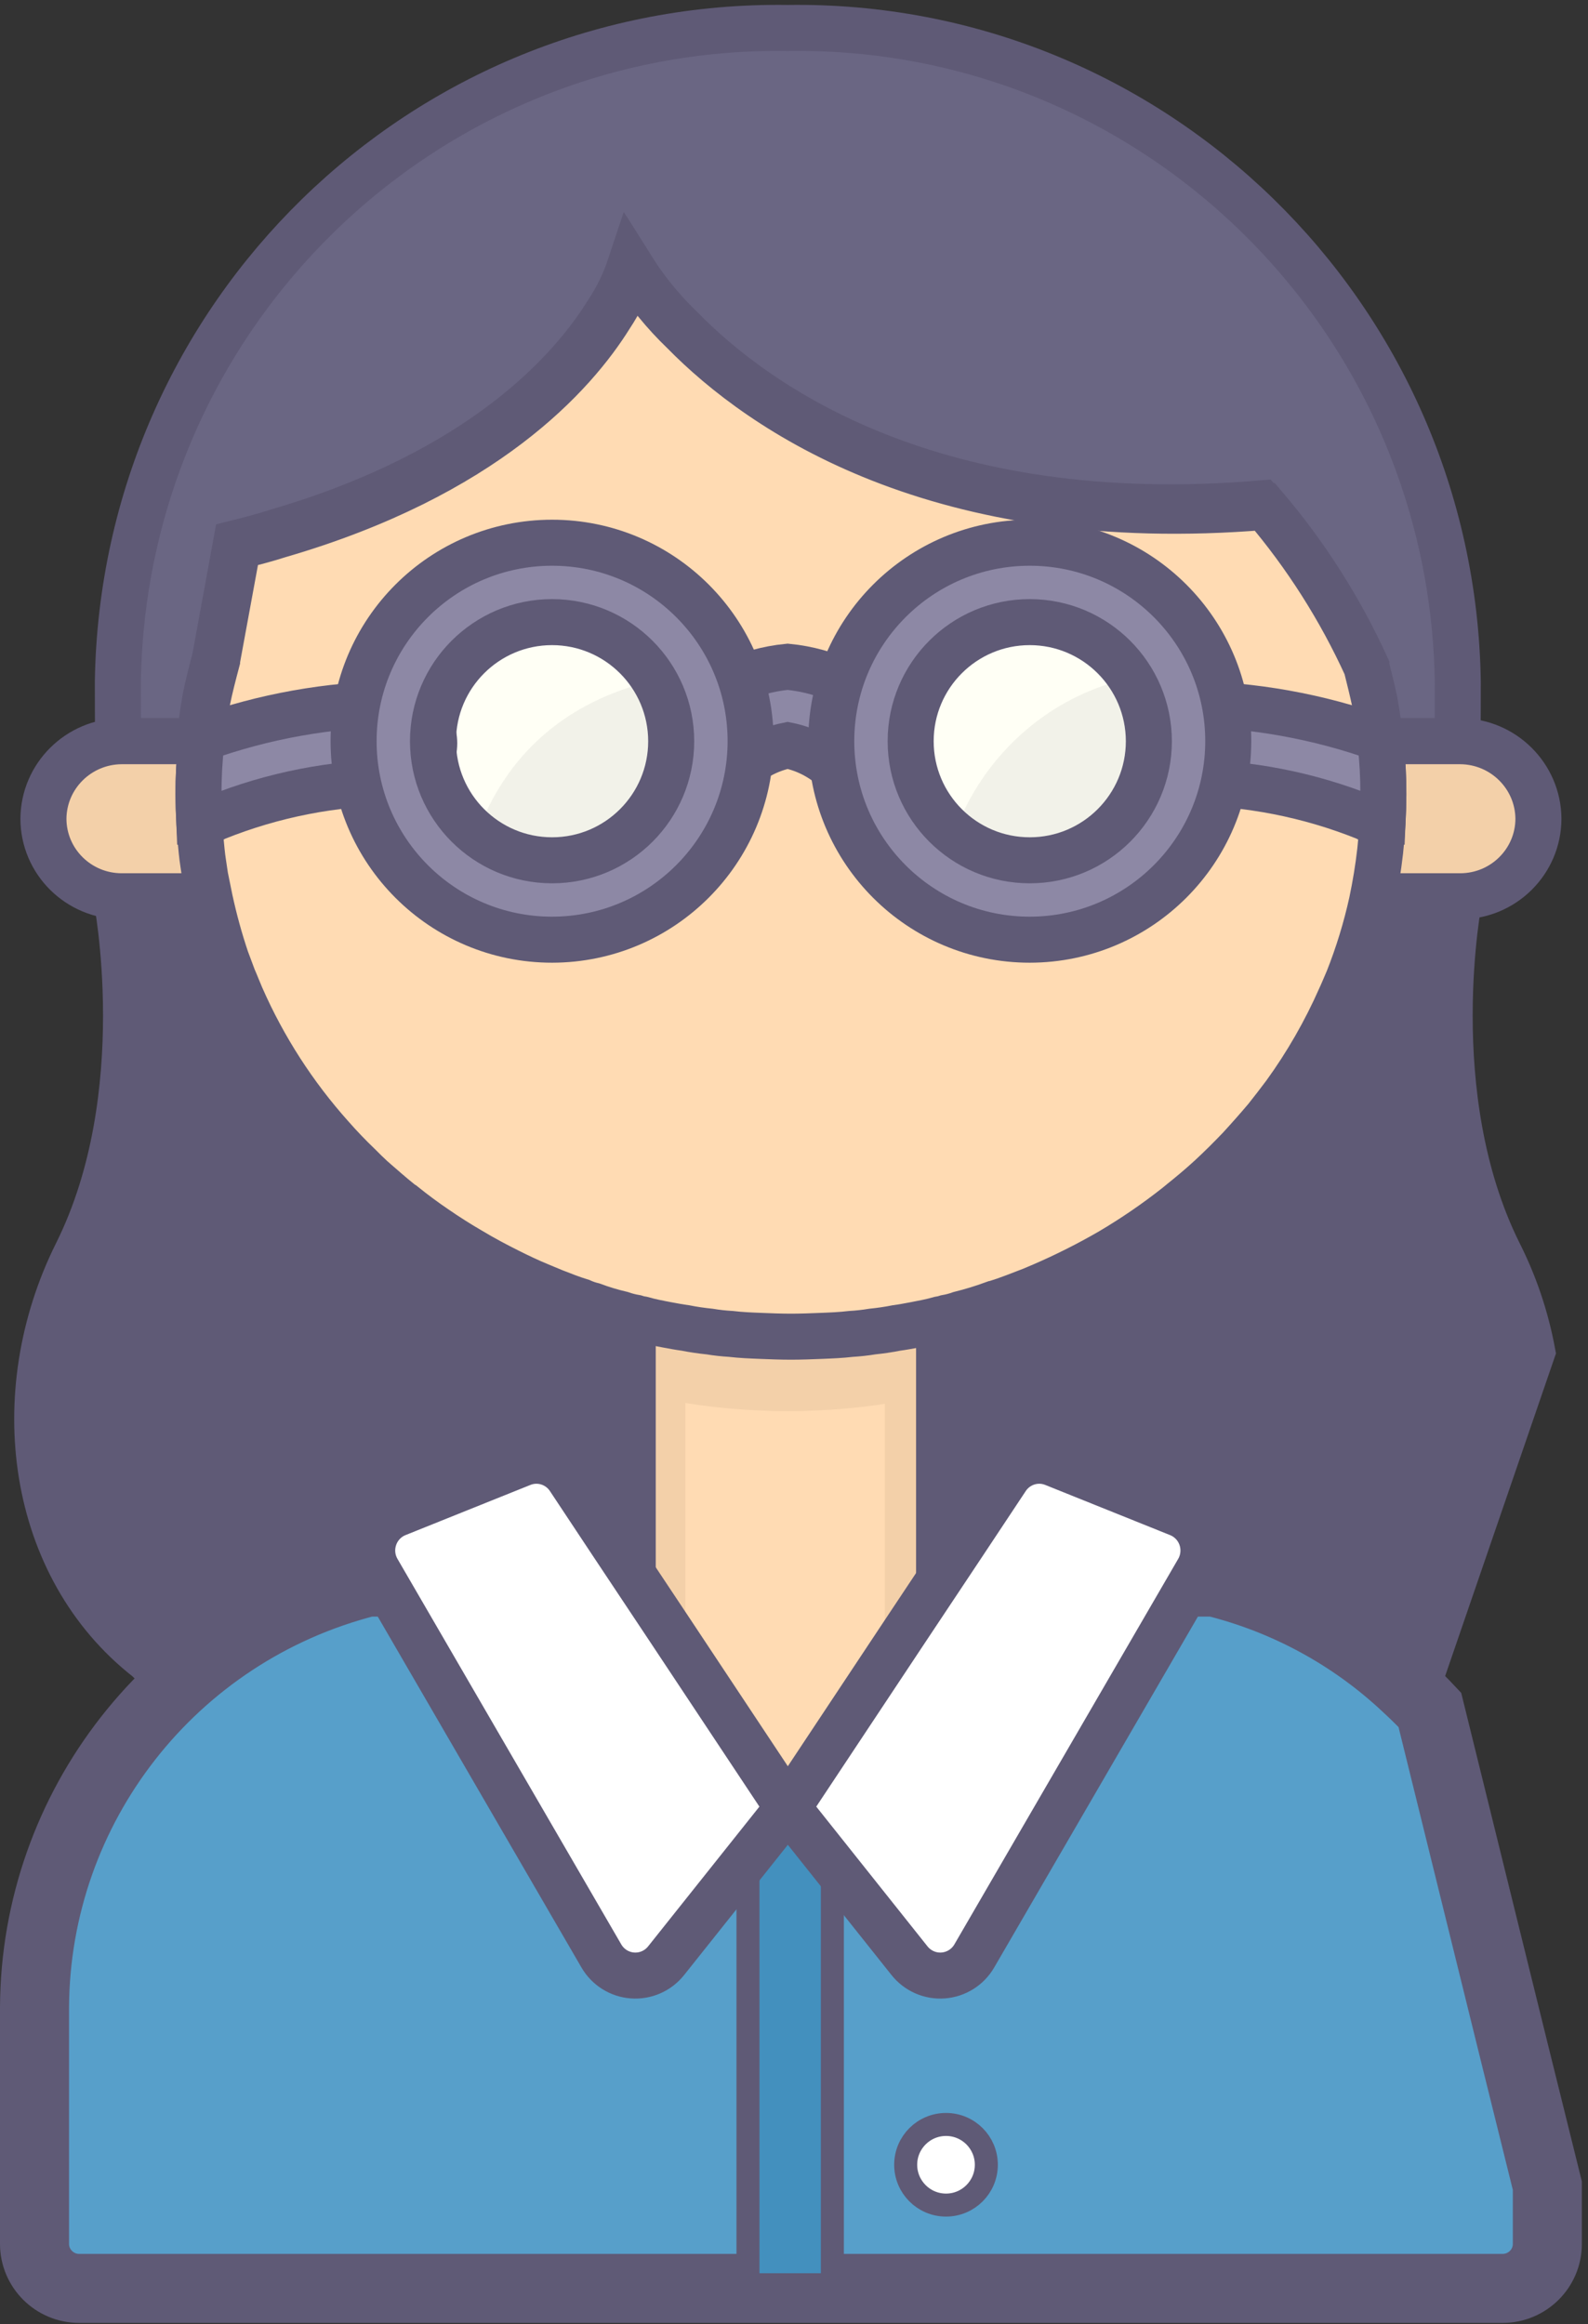 <?xml version="1.0" encoding="UTF-8"?>
<svg width="69px" height="101px" viewBox="0 0 69 101" version="1.1" xmlns="http://www.w3.org/2000/svg" xmlns:xlink="http://www.w3.org/1999/xlink">
    <rect x="0" y="0" width="69" height="101" fill="#333333" stroke="none"/>
    <!-- Generator: sketchtool 55.1 (78136) - https://sketchapp.com -->
    <title>033EECF2-B3BA-47B2-84AD-89CB1300EA96</title>
    <desc>Created with sketchtool.</desc>
    <g id="📜-Landing-page" stroke="none" stroke-width="1" fill="none" fill-rule="evenodd">
        <g id="landing-page" transform="translate(-507, -1379)" fill-rule="nonzero">
            <g id="experienced-markers" transform="translate(398, 1380)">
                <g id="teacher" transform="translate(109, 0)">
                    <path d="M63.413,38.033 C65.307,38.028 66.841,36.492 66.846,34.595 C66.832,32.702 65.303,31.171 63.413,31.157 L63.396,31.157 C63.413,30.865 63.413,28.854 63.413,28.579 C63.171,12.678 50.109,-0.018 34.232,0.215 C18.354,-0.018 5.292,12.678 5.05,28.579 C5.05,28.854 5.05,30.865 5.067,31.157 L5.05,31.157 C3.16,31.171 1.631,32.702 1.617,34.595 C1.623,36.492 3.157,38.028 5.05,38.033 C5.05,38.033 6.766,46.628 3.333,53.504 C0.278,59.624 1.308,67.119 6.423,71.107 L6.44,71.124 C9.025,68.667 12.21,66.936 15.676,66.104 L21.769,66.104 L32.978,76.419 L34.232,77.57 L35.433,76.35 L45.578,66.104 L52.787,66.104 C56.238,66.931 59.41,68.65 61.989,71.09 L66.571,57.767 C66.294,56.285 65.808,54.85 65.129,53.504 C61.696,46.628 63.413,38.033 63.413,38.033 Z" id="Path" fill="#AF8066"></path>
                    <path d="M66.577,57.736 L61.994,71.08 C59.414,68.636 56.242,66.915 52.791,66.086 L45.581,66.086 L35.435,76.348 L34.233,77.57 L32.98,76.417 L21.769,66.086 L15.675,66.086 C12.209,66.919 9.023,68.653 6.439,71.114 L6.421,71.096 C1.305,67.102 0.276,59.596 3.331,53.467 C6.765,46.58 5.048,37.971 5.048,37.971 L8.979,37.971 C8.894,37.592 8.825,37.231 8.773,36.869 C8.842,37.214 8.911,37.541 8.979,37.885 C9.167,38.752 9.402,39.609 9.683,40.451 L9.992,41.277 C10.113,41.552 10.216,41.827 10.336,42.103 C11.312,44.329 12.633,46.386 14.25,48.198 C14.627,48.628 15.04,49.059 15.452,49.455 C15.64,49.644 15.829,49.833 16.018,50.006 C16.43,50.368 16.859,50.746 17.288,51.09 C17.323,51.108 17.358,51.142 17.391,51.16 C17.838,51.521 18.301,51.865 18.782,52.192 C19.28,52.537 19.795,52.864 20.327,53.173 C20.842,53.484 21.391,53.776 21.941,54.052 C22.387,54.276 22.851,54.5 23.314,54.689 L23.932,54.947 C24.327,55.102 24.722,55.257 25.117,55.378 C25.278,55.45 25.444,55.508 25.615,55.55 C26.024,55.702 26.443,55.829 26.868,55.929 C27.064,55.997 27.265,56.048 27.469,56.083 C27.564,56.115 27.662,56.138 27.761,56.153 C28.122,56.256 28.482,56.324 28.842,56.394 C29.117,56.445 29.392,56.497 29.649,56.531 C29.993,56.6 30.354,56.651 30.697,56.686 C31.003,56.737 31.313,56.772 31.623,56.789 C32.053,56.841 32.482,56.858 32.912,56.875 C33.358,56.893 33.787,56.91 34.233,56.91 C34.68,56.91 35.109,56.893 35.555,56.875 C35.984,56.858 36.413,56.841 36.842,56.789 C37.153,56.772 37.463,56.737 37.77,56.686 C38.113,56.651 38.473,56.6 38.817,56.531 C39.074,56.497 39.349,56.445 39.624,56.394 C39.984,56.324 40.345,56.256 40.705,56.153 C40.804,56.138 40.902,56.115 40.997,56.083 C41.195,56.048 41.391,55.997 41.581,55.929 C42.075,55.806 42.562,55.656 43.04,55.481 C43.074,55.481 43.092,55.481 43.109,55.464 C43.658,55.291 44.173,55.085 44.705,54.878 C44.86,54.81 44.998,54.758 45.152,54.689 C46.17,54.248 47.162,53.748 48.122,53.191 C49.126,52.597 50.09,51.935 51.006,51.211 C51.075,51.16 51.126,51.108 51.195,51.056 C51.624,50.712 52.053,50.35 52.465,49.971 C52.911,49.558 53.324,49.145 53.736,48.714 C54.13,48.284 54.525,47.836 54.903,47.389 C55.178,47.044 55.435,46.701 55.71,46.339 C56.656,45.027 57.461,43.619 58.114,42.138 C58.233,41.879 58.337,41.621 58.456,41.346 C58.89,40.25 59.234,39.122 59.487,37.971 L63.418,37.971 C63.418,37.971 61.701,46.58 65.135,53.467 C65.814,54.814 66.299,56.252 66.577,57.736 L66.577,57.736 Z" id="Path" stroke="#5F5A76" stroke-width="2" fill="#5F5A76"></path>
                    <polygon id="Path" fill="#FFDBB3" points="42.049 66.249 39.545 69.933 34.367 77.57 29.188 69.933 26.685 66.249"></polygon>
                    <path d="M39.052,71.64 C38.084,71.64 37.3,70.874 37.3,69.93 L37.3,56.639 C37.3,55.694 38.084,54.929 39.052,54.929 C40.02,54.929 40.804,55.694 40.804,56.639 L40.804,69.93 C40.804,70.874 40.02,71.64 39.052,71.64 Z" id="Path" stroke="#5F5A76" stroke-width="2" fill="#F3D0A9"></path>
                    <path d="M29.245,71.64 C28.278,71.64 27.493,70.874 27.493,69.93 L27.493,56.639 C27.493,55.694 28.278,54.929 29.245,54.929 C30.213,54.929 30.997,55.694 30.997,56.639 L30.997,69.93 C30.997,70.874 30.213,71.64 29.245,71.64 Z" id="Path" stroke="#5F5A76" stroke-width="2" fill="#F3D0A9"></path>
                    <polygon id="Path" fill="#FFDBB3" points="29.777 56.546 38.444 56.546 38.444 73.213 29.777 73.213"></polygon>
                    <path d="M67.233,93.976 L65.8,88.192 L62.128,73.302 C61.82,72.973 61.49,72.647 61.124,72.309 C58.776,70.097 55.896,68.528 52.762,67.749 L46.348,67.749 L36.636,77.513 L34.419,79.755 L33.355,78.781 L32.099,77.633 L21.308,67.749 L15.976,67.749 C7.495,69.908 1.537,77.509 1.5,86.239 L1.5,96.512 C1.503,97.576 2.369,98.439 3.437,98.442 L65.292,98.442 C66.364,98.439 67.23,97.576 67.233,96.516 L67.233,93.976 Z" id="Path" stroke="#5F5A76" stroke-width="3" fill="#579FCA"></path>
                    <path d="M39.353,56.546 L39.353,59.854 C35.969,60.475 32.495,60.475 29.111,59.854 L29.111,56.546 L39.353,56.546 Z" id="Path" fill="#F3D0A9"></path>
                    <path d="M36.167,76.553 C36.162,76.357 36.083,76.16 35.934,75.981 L34.348,77.16 L32.689,76.044 C32.566,76.205 32.502,76.379 32.5,76.548 L32.5,98.283 L36.167,98.283 L36.167,76.553 Z" id="Path" stroke="#5F5A76" fill="#4390BE"></path>
                    <path d="M34.232,77.56 L28.943,84.202 C28.591,84.645 28.044,84.885 27.482,84.843 C26.919,84.802 26.413,84.484 26.129,83.994 L16.406,67.243 C16.155,66.81 16.103,66.29 16.266,65.817 C16.427,65.344 16.786,64.965 17.248,64.779 L22.679,62.597 C23.432,62.297 24.29,62.57 24.734,63.25 L26.615,66.088 L29.097,69.82 L34.232,77.56 Z" id="Path" stroke="#5F5A76" stroke-width="2" fill="#FFFFFF"></path>
                    <path d="M52.058,67.243 L42.334,83.994 C42.05,84.484 41.544,84.801 40.981,84.843 C40.419,84.885 39.872,84.645 39.519,84.202 L34.232,77.559 L39.366,69.82 L41.848,66.088 L43.73,63.25 C44.174,62.57 45.032,62.297 45.784,62.597 L51.215,64.78 C51.677,64.966 52.037,65.344 52.198,65.817 C52.36,66.291 52.309,66.811 52.058,67.243 L52.058,67.243 Z" id="Path" stroke="#5F5A76" stroke-width="2" fill="#FFFFFF"></path>
                    <path d="M9.704,40.643 C9.442,39.852 9.233,39.041 9.078,38.217 C9.002,37.846 8.941,37.493 8.895,37.139 C8.956,37.476 9.017,37.796 9.078,38.133 C9.245,38.981 9.454,39.819 9.704,40.643 Z" id="Path" fill="#FDD7AD"></path>
                    <path d="M63.342,28.626 C63.342,28.902 63.342,30.916 63.325,31.209 L59.798,31.209 C59.746,30.589 59.643,29.969 59.541,29.35 C59.438,28.867 59.335,28.385 59.198,27.903 C59.198,27.886 59.181,27.868 59.181,27.851 L59.181,27.834 C58.041,25.322 56.56,22.981 54.78,20.878 C40.602,22.066 32.93,16.693 29.574,13.249 C28.736,12.442 28,11.534 27.382,10.546 C27.146,11.258 26.818,11.936 26.406,12.561 C24.831,15.109 20.944,19.5 12.056,22.1 C11.474,22.29 10.875,22.445 10.258,22.599 L9.35,27.559 L9.35,27.575 C9.197,28.161 9.042,28.747 8.922,29.35 C8.82,29.969 8.717,30.589 8.666,31.209 L5.138,31.209 C5.121,30.916 5.121,28.902 5.121,28.626 C5.362,12.699 18.392,-0.019 34.232,0.215 C50.071,-0.019 63.101,12.699 63.342,28.626 Z" id="Path" stroke="#5F5A76" stroke-width="2" fill="#6A6683"></path>
                    <path d="M9.164,37.947 L5.28,37.947 C3.408,37.942 1.892,36.437 1.887,34.578 C1.9,32.723 3.411,31.222 5.28,31.209 L8.792,31.209 C8.709,31.93 8.669,32.656 8.673,33.382 C8.675,34.181 8.72,34.98 8.808,35.774 C8.842,36.145 8.91,36.498 8.961,36.869 C9.012,37.223 9.08,37.577 9.164,37.947 Z" id="Path" stroke="#5F5A76" stroke-width="2" fill="#F3D0A9"></path>
                    <path d="M66.846,34.578 C66.841,36.437 65.325,37.942 63.454,37.947 L59.569,37.947 C59.722,37.223 59.841,36.515 59.925,35.774 C60.013,34.98 60.059,34.181 60.061,33.382 C60.064,32.656 60.025,31.93 59.942,31.209 L63.454,31.209 C65.321,31.222 66.832,32.723 66.846,34.578 L66.846,34.578 Z" id="Path" stroke="#5F5A76" stroke-width="2" fill="#F3D0A9"></path>
                    <path d="M59.97,35.982 C59.885,36.738 59.764,37.459 59.61,38.197 C59.357,39.345 59.013,40.47 58.58,41.563 C58.46,41.837 58.357,42.095 58.237,42.353 C57.585,43.83 56.78,45.234 55.834,46.542 C55.56,46.903 55.302,47.246 55.027,47.589 C54.65,48.036 54.255,48.482 53.861,48.911 C53.449,49.341 53.037,49.753 52.591,50.165 C52.179,50.543 51.75,50.904 51.321,51.246 C51.252,51.298 51.201,51.35 51.133,51.401 C50.217,52.124 49.254,52.783 48.25,53.376 C47.29,53.931 46.298,54.431 45.28,54.87 C45.126,54.938 44.989,54.99 44.834,55.059 C44.302,55.265 43.788,55.47 43.239,55.643 C43.221,55.66 43.204,55.66 43.17,55.66 C42.692,55.834 42.205,55.984 41.711,56.106 C41.521,56.174 41.326,56.225 41.128,56.26 C41.033,56.292 40.935,56.315 40.836,56.33 C40.476,56.433 40.115,56.501 39.755,56.57 C39.481,56.621 39.206,56.673 38.948,56.707 C38.605,56.776 38.245,56.827 37.902,56.862 C37.594,56.913 37.285,56.947 36.975,56.965 C36.546,57.016 36.117,57.033 35.688,57.05 C35.242,57.068 34.813,57.085 34.367,57.085 C33.92,57.085 33.492,57.068 33.045,57.05 C32.616,57.033 32.187,57.016 31.758,56.965 C31.448,56.947 31.138,56.913 30.832,56.862 C30.488,56.827 30.128,56.776 29.784,56.707 C29.527,56.673 29.253,56.621 28.978,56.57 C28.617,56.501 28.257,56.433 27.897,56.33 C27.798,56.315 27.7,56.292 27.605,56.26 C27.401,56.225 27.2,56.174 27.004,56.106 C26.579,56.007 26.161,55.88 25.751,55.728 C25.581,55.687 25.414,55.629 25.254,55.557 C24.859,55.437 24.465,55.282 24.07,55.127 L23.452,54.87 C22.989,54.681 22.525,54.458 22.079,54.235 C21.53,53.96 20.981,53.668 20.466,53.358 C19.934,53.05 19.419,52.723 18.922,52.38 C18.441,52.054 17.978,51.71 17.531,51.35 C17.498,51.333 17.463,51.298 17.429,51.281 C17,50.938 16.571,50.56 16.159,50.2 C15.97,50.027 15.781,49.839 15.593,49.65 C15.181,49.255 14.769,48.826 14.392,48.396 C12.775,46.589 11.454,44.538 10.479,42.318 C10.359,42.043 10.256,41.769 10.135,41.494 L9.827,40.67 C9.545,39.83 9.311,38.976 9.123,38.111 C9.055,37.768 8.985,37.442 8.917,37.098 C8.866,36.72 8.797,36.36 8.762,35.982 C8.674,35.173 8.628,34.358 8.625,33.544 C8.622,32.804 8.662,32.064 8.746,31.329 C8.797,30.71 8.9,30.093 9.003,29.475 C9.123,28.874 9.278,28.29 9.432,27.705 L9.432,27.689 L10.341,22.743 C10.959,22.589 11.56,22.435 12.143,22.246 C21.05,19.653 24.945,15.274 26.524,12.733 C26.937,12.11 27.266,11.434 27.502,10.724 C28.121,11.709 28.859,12.614 29.699,13.42 C33.062,16.854 40.75,22.211 54.959,21.027 C56.742,23.124 58.227,25.458 59.369,27.963 L59.369,27.981 C59.369,27.998 59.387,28.015 59.387,28.032 C59.507,28.513 59.627,28.994 59.73,29.475 C59.833,30.093 59.936,30.71 59.987,31.329 C60.071,32.064 60.111,32.804 60.108,33.544 C60.105,34.358 60.059,35.173 59.97,35.982 Z" id="Path" stroke="#5F5A76" stroke-width="2" fill="#FFDBB3"></path>
                    <path d="M42.857,93.068 C42.857,94.036 42.073,94.821 41.106,94.821 C40.137,94.821 39.353,94.036 39.353,93.068 C39.353,92.101 40.137,91.317 41.106,91.317 C42.073,91.317 42.857,92.101 42.857,93.068 Z" id="Path" stroke="#5F5A76" fill="#FFFFFF"></path>
                    <path d="M30.997,31.344 C30.997,33.167 30.274,34.916 28.985,36.204 C27.697,37.493 25.949,38.218 24.127,38.217 C22.755,38.225 21.412,37.811 20.281,37.032 C17.884,35.417 16.755,32.473 17.456,29.669 C18.158,26.865 20.539,24.8 23.413,24.506 C26.287,24.212 29.038,25.75 30.293,28.354 C30.764,29.279 31.006,30.305 30.997,31.344 Z" id="Path" fill="#FFFFF5"></path>
                    <path d="M51.482,31.344 C51.483,33.167 50.759,34.916 49.47,36.204 C48.181,37.493 46.432,38.218 44.609,38.217 C40.822,38.196 37.757,35.131 37.736,31.344 C37.733,28.136 39.95,25.354 43.078,24.643 C46.206,23.93 49.41,25.479 50.795,28.372 C51.252,29.295 51.487,30.313 51.482,31.344 Z" id="Path" fill="#FFFFF5"></path>
                    <path d="M18.868,31.299 C18.865,32.241 18.102,33.003 17.16,33.006 C14.499,33.018 11.864,33.534 9.394,34.525 C9.169,34.65 8.916,34.715 8.659,34.713 C8.643,34.32 8.626,33.91 8.626,33.501 C8.622,32.765 8.662,32.03 8.745,31.299 C8.745,31.23 8.762,31.162 8.762,31.094 C11.458,30.127 14.297,29.619 17.16,29.592 C18.102,29.595 18.865,30.357 18.868,31.299 Z" id="Path" stroke="#5F5A76" stroke-width="2" fill="#8D88A5"></path>
                    <path d="M60.108,33.501 C60.108,33.91 60.09,34.32 60.073,34.713 C59.816,34.715 59.563,34.65 59.34,34.525 C56.87,33.534 54.234,33.018 51.573,33.006 C50.63,33.006 49.865,32.241 49.865,31.299 C49.865,30.356 50.63,29.592 51.573,29.592 C54.436,29.619 57.275,30.127 59.971,31.094 C59.971,31.162 59.988,31.23 59.988,31.299 C60.071,32.03 60.111,32.765 60.108,33.501 Z" id="Path" stroke="#5F5A76" stroke-width="2" fill="#8D88A5"></path>
                    <path d="M37.644,33.096 C37.19,33.097 36.754,32.917 36.434,32.596 C35.837,31.98 35.066,31.558 34.224,31.389 C33.38,31.559 32.606,31.982 32.008,32.601 C31.336,33.249 30.268,33.239 29.609,32.578 C28.95,31.917 28.944,30.85 29.595,30.181 C30.831,28.926 32.469,28.146 34.224,27.974 C35.978,28.146 37.616,28.926 38.852,30.181 C39.341,30.67 39.488,31.405 39.223,32.042 C38.958,32.68 38.335,33.096 37.644,33.096 Z" id="Path" stroke="#5F5A76" stroke-width="2" fill="#8D88A5"></path>
                    <path d="M30.997,31.267 C30.997,33.111 30.269,34.879 28.973,36.182 C27.677,37.485 25.919,38.218 24.085,38.217 C22.705,38.225 21.354,37.807 20.216,37.018 C20.958,33.543 23.291,29.043 30.288,28.244 C30.763,29.179 31.007,30.216 30.997,31.267 Z" id="Path" fill="#F2F2E9"></path>
                    <path d="M51.482,31.255 C51.483,33.102 50.765,34.873 49.487,36.178 C48.209,37.484 46.476,38.218 44.668,38.217 C43.354,38.219 42.068,37.825 40.97,37.086 C41.827,32.156 45.906,28.487 50.801,28.244 C51.254,29.179 51.487,30.21 51.482,31.255 Z" id="Path" fill="#F2F2E9"></path>
                    <path d="M23.989,39.834 C19.225,39.834 15.364,35.972 15.364,31.209 C15.364,26.445 19.225,22.584 23.989,22.584 C28.753,22.584 32.615,26.445 32.615,31.209 C32.609,35.97 28.751,39.828 23.989,39.834 Z M23.989,26.034 C21.131,26.034 18.814,28.35 18.814,31.209 C18.814,34.067 21.131,36.384 23.989,36.384 C26.847,36.384 29.164,34.067 29.164,31.209 C29.161,28.352 26.846,26.037 23.989,26.034 Z" id="Shape" stroke="#5F5A76" stroke-width="2" fill="#8D88A5"></path>
                    <path d="M44.744,39.834 C39.98,39.834 36.119,35.972 36.119,31.209 C36.119,26.445 39.98,22.584 44.744,22.584 C49.507,22.584 53.369,26.445 53.369,31.209 C53.363,35.97 49.505,39.828 44.744,39.834 L44.744,39.834 Z M44.744,26.034 C41.885,26.034 39.569,28.35 39.569,31.209 C39.569,34.067 41.885,36.384 44.744,36.384 C47.602,36.384 49.919,34.067 49.919,31.209 C49.915,28.352 47.601,26.037 44.744,26.034 Z" id="Shape" stroke="#5F5A76" stroke-width="2" fill="#8D88A5"></path>
                </g>
            </g>
        </g>
    </g>
</svg>
